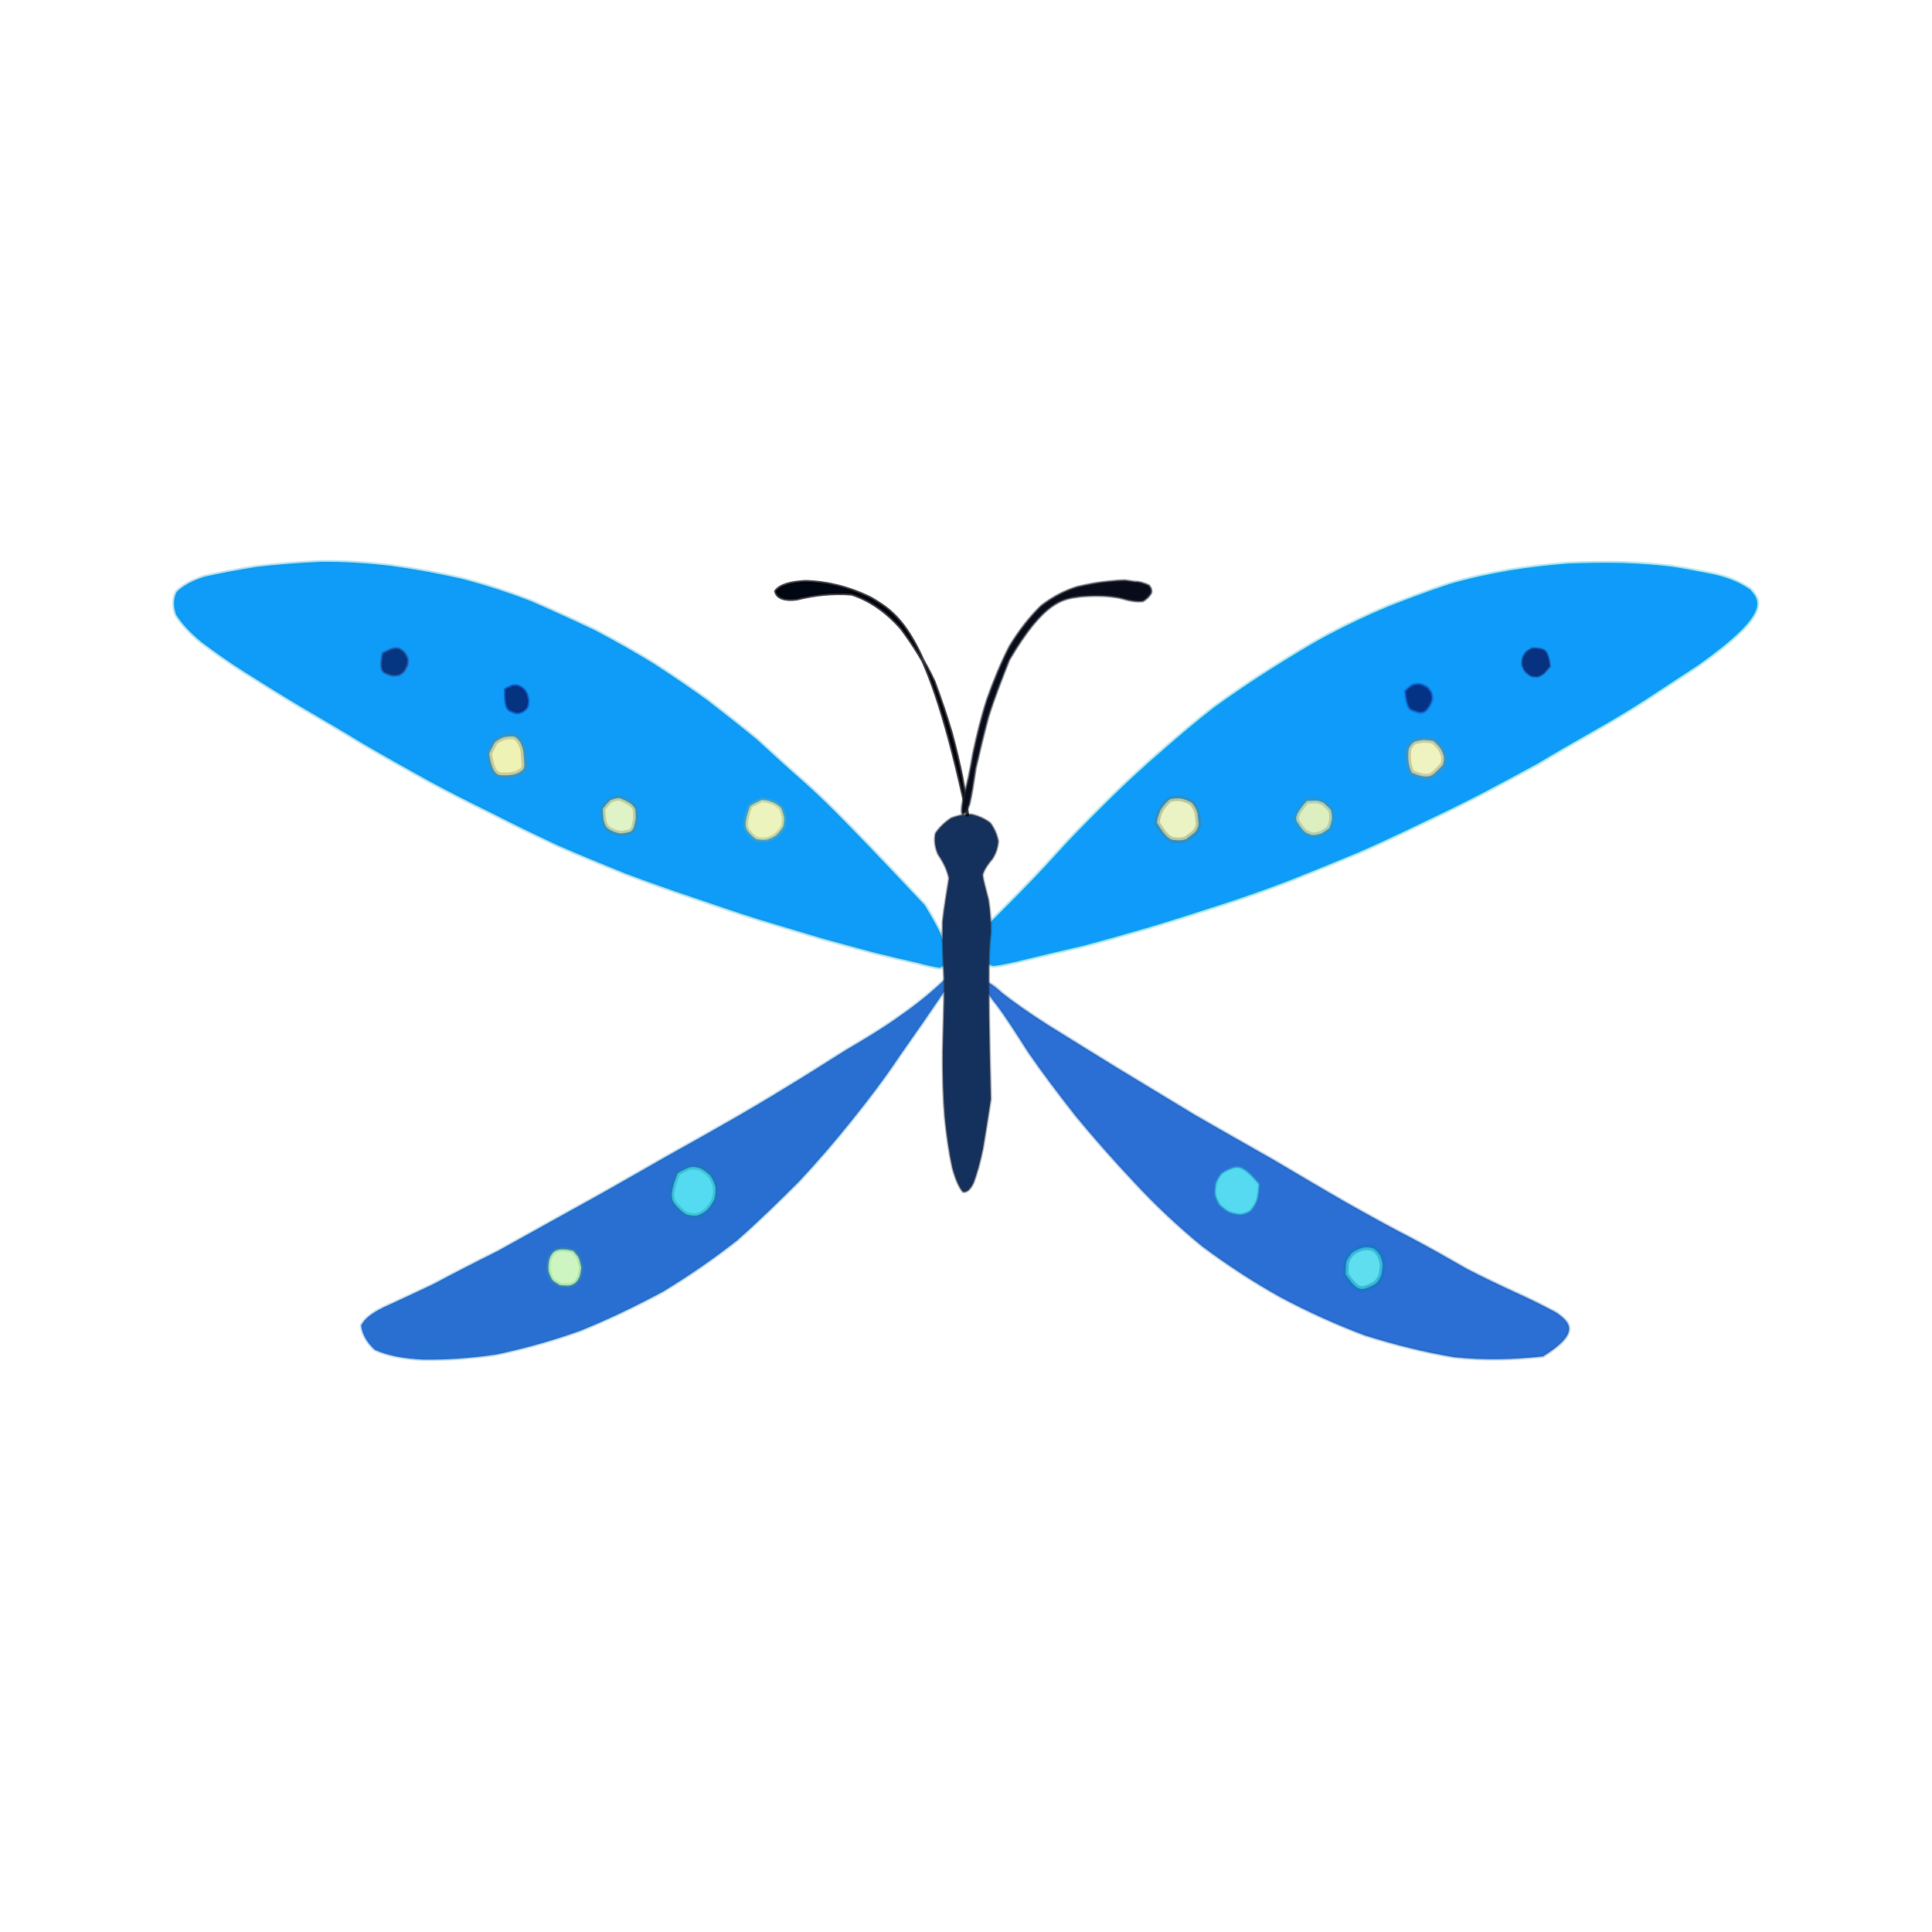 <?xml version="1.0" ?>
<svg xmlns="http://www.w3.org/2000/svg" version="1.1" width="512" height="512" viewBox="0 0 512 512">
  <defs/>
  <g>
    <path d="M 245.047 239.863 C 246.542 242.33 248.027 244.841 249.203 247.281 C 250.092 249.601 250.66 251.744 250.859 253.588 C 250.7 255.059 250.186 256.009 249.12 256.477 C 247.584 256.307 245.57 255.818 242.964 255.119 C 239.809 254.407 236.107 253.551 231.958 252.524 C 227.451 251.348 222.652 249.997 217.585 248.613 C 212.34 247.034 206.81 245.355 201.159 243.677 C 195.415 241.867 189.612 239.879 183.667 237.849 C 177.666 235.829 171.704 233.725 165.701 231.48 C 159.758 229.045 153.811 226.666 147.824 224.03 C 142.016 221.315 136.174 218.494 130.399 215.529 C 124.579 212.682 118.779 209.762 113.054 206.636 C 107.414 203.514 101.797 200.349 96.205 197.087 C 90.78 193.764 85.287 190.577 79.967 187.452 C 74.763 184.356 69.85 181.27 65.135 178.299 C 60.705 175.52 56.752 172.698 53.32 170.111 C 50.328 167.628 48.119 165.221 46.671 162.907 C 45.902 160.682 45.909 158.637 46.831 156.839 C 48.556 155.169 51.033 153.813 54.313 152.798 C 58.342 151.927 62.836 151.041 67.804 150.259 C 73.184 149.617 78.877 149.16 84.844 148.896 C 90.977 148.814 97.189 149.213 103.504 149.947 C 109.924 150.818 116.375 152.002 122.688 153.468 C 128.888 155.114 135.025 157.083 140.963 159.421 C 146.695 161.923 152.323 164.502 157.826 167.117 C 163.147 169.943 168.321 172.835 173.297 175.913 C 178.161 179.062 182.899 182.282 187.468 185.583 C 191.93 189.06 196.352 192.493 200.63 196.028 C 204.693 199.779 208.797 203.517 212.971 207.169 C 217.096 210.893 221.298 214.551 245.047 239.863" stroke-width="0.941" fill="rgb(15, 156, 248)" opacity="1.0" stroke="rgb(0, 150, 204)" stroke-opacity="0.271" stroke-linecap="round" stroke-linejoin="round"/>
    <path d="M 450.236 176.167 C 445.464 179.326 440.698 182.408 435.973 185.525 C 431.238 188.596 426.456 191.407 421.642 194.126 C 416.782 196.89 412.034 199.632 407.293 202.476 C 402.375 205.172 397.469 207.766 392.422 210.448 C 387.365 213.049 382.147 215.596 376.791 218.136 C 371.355 220.768 365.811 223.358 360.132 225.861 C 354.25 228.311 348.238 230.758 342.231 233.145 C 336.045 235.565 329.769 237.743 323.44 239.808 C 317.125 241.854 310.824 243.865 304.595 245.741 C 298.556 247.504 292.678 249.174 286.998 250.674 C 281.69 251.898 276.878 253.04 272.552 254.084 C 268.675 255.041 265.505 255.834 263.08 256.005 C 261.229 255.364 259.998 254.019 259.507 252.078 C 259.701 249.749 260.673 247.136 262.451 244.417 C 265.1 241.713 268.185 238.716 271.466 235.317 C 275.042 231.701 278.687 227.717 282.462 223.555 C 286.429 219.341 290.571 215.185 294.806 211.02 C 299.07 206.832 303.492 202.778 307.998 198.907 C 312.505 194.967 317.035 191.101 321.72 187.481 C 326.532 183.982 331.479 180.647 336.57 177.411 C 341.587 174.25 346.68 171.067 351.972 168.235 C 357.237 165.45 362.537 162.943 367.963 160.681 C 373.416 158.533 378.75 156.547 384.104 154.762 C 389.375 153.208 394.728 152.082 400.054 151.153 C 405.267 150.305 410.394 149.738 415.434 149.33 C 420.364 149.123 425.228 149.066 429.913 149.166 C 434.352 149.32 438.703 149.634 442.922 150.135 C 446.864 150.752 450.639 151.478 454.242 152.215 C 457.731 152.989 460.855 154.18 463.778 156.18 C 466.477 159.155 469.362 162.529 450.236 176.167" stroke-width="0.968" fill="rgb(14, 155, 249)" opacity="1.0" stroke="rgb(0, 169, 209)" stroke-opacity="0.285" stroke-linecap="round" stroke-linejoin="round"/>
    <path d="M 238.175 280.206 C 234.328 285.974 230.122 291.479 225.735 296.94 C 221.308 302.469 216.665 307.868 211.692 313.182 C 206.472 318.394 201.083 323.665 195.35 328.717 C 189.252 333.53 182.75 338.006 175.885 342.193 C 168.75 346.04 161.392 349.601 153.867 352.646 C 146.372 355.345 138.871 357.412 131.561 358.963 C 124.604 359.992 118.111 360.398 112.173 360.313 C 106.966 360.086 102.675 359.24 99.346 357.733 C 97.142 355.735 95.954 353.477 95.709 351.269 C 96.545 349.499 98.572 347.966 101.538 346.504 C 105.3 344.756 109.778 342.728 114.727 340.359 C 119.978 337.558 125.745 334.589 131.912 331.517 C 138.171 328.052 144.575 324.471 151.212 320.797 C 157.905 317.123 164.527 313.381 171.136 309.589 C 177.649 305.795 184.124 302.307 190.473 298.659 C 196.589 295.205 202.554 291.703 208.226 288.206 C 213.784 284.864 219.046 281.465 224.189 278.248 C 229.28 275.257 234.185 272.331 238.702 269.048 C 243.206 265.935 247.321 262.532 251.146 258.815 C 254.872 255.067 258.54 251.252 238.175 280.206" stroke-width="0.766" fill="rgb(40, 111, 209)" opacity="1.0" stroke="rgb(0, 104, 169)" stroke-opacity="0.21" stroke-linecap="round" stroke-linejoin="round"/>
    <path d="M 408.906 359.459 C 401.171 360.296 393.343 360.495 385.483 359.679 C 377.58 358.379 369.663 356.387 361.751 353.901 C 354.113 351.034 346.593 347.636 339.288 343.734 C 332.124 339.728 325.23 335.228 318.621 330.291 C 312.287 325.095 306.304 319.491 300.745 313.501 C 295.219 307.627 289.948 301.672 285.044 295.711 C 280.475 289.89 276.211 284.264 272.53 278.9 C 269.348 273.944 266.606 269.582 264.005 266.165 C 261.926 263.64 260.86 261.628 260.866 260.278 C 261.764 260.053 263.322 261.069 265.508 263.106 C 268.678 265.625 272.823 268.52 277.775 271.681 C 283.268 275.142 289.348 278.833 295.753 282.825 C 302.47 286.889 309.384 291.075 316.343 295.305 C 323.405 299.406 330.495 303.376 337.394 307.326 C 344.094 311.275 350.523 315.106 356.861 318.742 C 362.914 322.145 368.658 325.335 374.258 328.202 C 379.418 330.951 384.232 333.681 388.759 336.299 C 393.117 338.535 397.295 340.533 401.351 342.396 C 405.168 344.111 408.899 345.962 412.518 347.904 C 415.864 350.367 419.185 353.026 408.906 359.459" stroke-width="0.722" fill="rgb(43, 110, 212)" opacity="1.0" stroke="rgb(0, 79, 159)" stroke-opacity="0.243" stroke-linecap="round" stroke-linejoin="round"/>
    <path d="M 262.571 291.271 C 261.865 295.766 261.218 300.106 260.516 304.177 C 259.768 307.892 258.893 311.035 257.95 313.526 C 257.086 315.259 256.187 316.061 255.182 315.864 C 254.14 314.612 253.198 312.422 252.371 309.375 C 251.563 305.601 250.899 301.17 250.39 296.164 C 249.944 290.724 249.807 284.982 249.836 278.99 C 249.96 272.916 250.184 266.738 250.258 260.727 C 249.94 254.924 249.705 249.423 249.805 244.295 C 250.294 239.763 251.041 235.93 251.495 232.731 C 250.977 230.21 249.802 228.176 248.557 226.293 C 247.763 224.381 247.536 222.53 247.925 220.854 C 248.948 219.313 250.367 217.984 251.923 216.892 C 253.691 216.142 255.561 215.772 257.525 215.838 C 259.363 216.265 261.055 217.059 262.428 218.106 C 263.495 219.551 264.178 221.166 264.532 222.87 C 264.45 224.533 263.914 226.115 262.984 227.581 C 261.842 228.914 260.859 230.289 260.374 231.85 C 260.649 233.705 261.284 235.886 261.939 238.436 C 262.376 241.218 262.621 244.217 262.581 247.251 C 262.176 250.411 261.599 253.603 262.571 291.271" stroke-width="0.567" fill="rgb(20, 49, 93)" opacity="1.0" stroke="rgb(42, 47, 59)" stroke-opacity="0.396" stroke-linecap="round" stroke-linejoin="round"/>
    <path d="M 256.389 215.991 C 255.958 212.75 255.467 209.425 254.851 205.984 C 254.104 202.334 253.197 198.454 252.094 194.396 C 250.815 190.051 249.274 185.445 247.486 180.656 C 245.239 175.814 242.302 171.048 238.868 166.452 C 235.09 162.18 230.714 159.002 225.728 157.393 C 220.494 156.963 215.495 157.604 211.136 158.696 C 207.884 159.121 205.991 158.345 205.602 156.705 C 206.704 155.167 209.409 154.339 213.544 154.145 C 218.696 154.287 224.506 155.463 230.878 158.614 C 238.069 162.983 246.088 167.467 256.389 215.991" stroke-width="0.876" fill="rgb(0, 7, 20)" opacity="1.0" stroke="rgb(0, 0, 7)" stroke-opacity="0.773" stroke-linecap="round" stroke-linejoin="round"/>
    <path d="M 267.434 174.836 C 265.437 179.883 263.45 184.932 261.868 189.989 C 260.569 194.87 259.485 199.41 258.522 203.606 C 257.946 207.451 257.457 210.673 256.853 213.175 C 256.202 214.822 255.58 215.707 255.049 215.716 C 254.766 214.941 254.915 213.325 255.528 210.913 C 256.397 207.836 257.189 204.108 257.885 199.892 C 258.847 195.286 260.009 190.452 261.576 185.526 C 263.32 180.579 265.281 175.771 267.606 171.24 C 270.135 167.113 272.919 163.515 276.022 160.515 C 279.185 158.111 282.365 156.522 285.503 155.548 C 288.449 154.879 291.034 154.398 293.329 154.178 C 295.265 153.959 296.865 153.846 298.161 153.838 C 299.181 153.956 300.021 154.103 300.659 154.203 C 301.243 154.198 301.879 154.259 302.535 154.45 C 303.201 154.658 303.864 154.873 304.475 155.186 C 304.956 155.729 305.184 156.338 305.07 157.029 C 304.702 157.844 303.988 158.625 302.898 159.28 C 301.304 159.52 299.263 159.153 296.776 158.418 C 293.762 157.819 290.23 157.697 286.206 158.068 C 281.665 158.662 276.698 159.105 267.434 174.836" stroke-width="0.635" fill="rgb(8, 11, 25)" opacity="1.0" stroke="rgb(29, 34, 43)" stroke-opacity="0.555" stroke-linecap="round" stroke-linejoin="round"/>
    <path d="M 179.616 310.906 C 180.743 310.285 181.834 309.701 182.839 309.342 C 183.889 309.196 184.826 309.328 185.729 309.667 C 186.664 310.212 187.547 310.867 188.29 311.637 C 188.883 312.517 189.311 313.521 189.576 314.563 C 189.669 315.635 189.558 316.758 189.258 317.857 C 188.768 318.876 188.182 319.759 187.414 320.589 C 186.615 321.275 185.726 321.794 184.785 322.121 C 183.784 322.248 182.797 322.122 181.786 321.769 C 180.841 321.211 179.927 320.331 179.037 319.301 C 178.132 318.155 177.164 316.947 179.616 310.906" stroke-width="1.316" fill="rgb(85, 219, 241)" opacity="1.0" stroke="rgb(7, 133, 146)" stroke-opacity="0.278" stroke-linecap="round" stroke-linejoin="round"/>
    <path d="M 333.562 313.818 C 333.475 315.229 333.331 316.643 333.028 317.908 C 332.619 319.028 332.032 319.978 331.358 320.771 C 330.552 321.354 329.636 321.619 328.651 321.718 C 327.693 321.674 326.691 321.445 325.723 321.078 C 324.812 320.555 324.004 319.912 323.273 319.21 C 322.748 318.401 322.356 317.523 322.138 316.583 C 322.058 315.599 322.158 314.618 322.334 313.603 C 322.679 312.677 323.157 311.844 323.799 311.056 C 324.628 310.441 325.623 309.965 326.821 309.559 C 328.169 309.242 329.555 308.928 333.562 313.818" stroke-width="0.645" fill="rgb(86, 218, 241)" opacity="1.0" stroke="rgb(48, 204, 206)" stroke-opacity="0.387" stroke-linecap="round" stroke-linejoin="round"/>
    <path d="M 306.58 217.989 C 306.771 216.63 307.173 215.438 307.744 214.37 C 308.407 213.39 309.189 212.445 310.045 211.832 C 310.975 211.547 311.973 211.518 313.042 211.631 C 313.969 211.819 314.88 212.184 315.79 212.712 C 316.526 213.504 316.999 214.397 317.314 215.36 C 317.468 216.377 317.583 217.452 317.622 218.431 C 317.531 219.271 317.186 220.014 316.592 220.641 C 315.822 221.226 315.09 221.828 314.342 222.386 C 313.429 222.702 312.456 222.749 311.452 222.633 C 310.374 222.573 309.201 222.474 306.58 217.989" stroke-width="1.45" fill="rgb(235, 242, 195)" opacity="1.0" stroke="rgb(106, 117, 85)" stroke-opacity="0.344" stroke-linecap="round" stroke-linejoin="round"/>
    <path d="M 356.639 337.736 C 356.617 336.582 356.62 335.369 356.826 334.273 C 357.242 333.318 357.817 332.506 358.521 331.863 C 359.37 331.297 360.301 330.883 361.243 330.646 C 362.135 330.497 363.029 330.56 363.84 330.805 C 364.561 331.196 365.181 331.796 365.625 332.53 C 366.033 333.344 366.31 334.185 366.4 335.1 C 366.39 336.082 366.247 337.01 366.063 337.903 C 365.73 338.744 365.284 339.512 364.654 340.129 C 363.858 340.642 362.933 341.062 361.866 341.422 C 360.701 341.746 359.475 342.066 356.639 337.736" stroke-width="1.469" fill="rgb(94, 222, 239)" opacity="1.0" stroke="rgb(0, 129, 177)" stroke-opacity="0.392" stroke-linecap="round" stroke-linejoin="round"/>
    <path d="M 198.799 213.617 C 199.911 212.922 200.954 212.351 201.955 211.994 C 202.925 212.041 203.876 212.241 204.776 212.606 C 205.657 213.009 206.422 213.479 207.006 214.14 C 207.38 214.984 207.633 215.838 207.826 216.663 C 207.843 217.491 207.77 218.33 207.513 219.152 C 207.01 219.925 206.452 220.656 205.679 221.354 C 204.868 221.937 204.017 222.314 203.135 222.512 C 202.21 222.629 201.2 222.557 200.316 222.324 C 199.575 221.824 198.893 221.111 198.242 220.318 C 197.639 219.451 196.969 218.499 198.799 213.617" stroke-width="1.214" fill="rgb(237, 243, 189)" opacity="1.0" stroke="rgb(134, 163, 125)" stroke-opacity="0.38" stroke-linecap="round" stroke-linejoin="round"/>
    <path d="M 129.648 199.743 C 130.121 198.652 130.633 197.64 131.169 196.742 C 131.892 196.098 132.761 195.65 133.691 195.336 C 134.684 195.177 135.6 195.109 136.333 195.215 C 136.879 195.492 137.366 195.988 137.83 196.67 C 138.239 197.423 138.508 198.25 138.682 199.072 C 138.792 199.956 138.812 200.805 138.879 201.697 C 139.019 202.543 138.987 203.289 138.679 203.87 C 138.209 204.37 137.554 204.782 136.685 205.11 C 135.698 205.407 134.581 205.505 133.336 205.457 C 131.942 205.447 130.522 205.423 129.648 199.743" stroke-width="1.463" fill="rgb(238, 242, 180)" opacity="1.0" stroke="rgb(127, 129, 94)" stroke-opacity="0.332" stroke-linecap="round" stroke-linejoin="round"/>
    <path d="M 374.125 204.768 C 373.646 203.721 373.335 202.595 373.228 201.443 C 373.172 200.322 373.168 199.29 373.33 198.39 C 373.707 197.629 374.216 197.033 374.826 196.61 C 375.555 196.333 376.444 196.18 377.387 196.092 C 378.244 196.147 379.058 196.196 379.811 196.369 C 380.425 196.843 381.009 197.443 381.547 198.068 C 382.028 198.75 382.333 199.522 382.585 200.27 C 382.698 201.08 382.643 201.897 382.384 202.642 C 381.83 203.335 381.072 204.059 380.243 204.847 C 379.287 205.66 378.238 206.53 374.125 204.768" stroke-width="1.416" fill="rgb(238, 243, 191)" opacity="1.0" stroke="rgb(132, 133, 110)" stroke-opacity="0.361" stroke-linecap="round" stroke-linejoin="round"/>
    <path d="M 151.911 331.498 C 152.386 332.009 152.919 332.617 153.343 333.299 C 153.647 334.059 153.792 334.894 154.017 335.785 C 153.982 336.605 153.836 337.435 153.636 338.223 C 153.329 338.941 152.946 339.541 152.428 340.026 C 151.846 340.411 151.27 340.625 150.634 340.702 C 149.94 340.704 149.121 340.68 148.373 340.561 C 147.741 340.216 147.095 339.817 146.496 339.335 C 146.028 338.704 145.679 337.888 145.393 336.904 C 145.268 335.806 145.303 334.582 145.767 333.195 C 146.487 331.785 147.289 330.392 151.911 331.498" stroke-width="1.098" fill="rgb(204, 245, 194)" opacity="1.0" stroke="rgb(87, 179, 99)" stroke-opacity="0.25" stroke-linecap="round" stroke-linejoin="round"/>
    <path d="M 346.316 212.273 C 347.14 212.223 347.951 212.179 348.738 212.176 C 349.513 212.229 350.254 212.459 350.899 212.873 C 351.49 213.425 352.124 213.977 352.632 214.575 C 352.902 215.297 353.007 216.15 352.981 217.107 C 352.8 217.977 352.582 218.799 352.208 219.526 C 351.521 220.077 350.806 220.559 350.048 220.944 C 349.181 221.199 348.407 221.324 347.69 221.308 C 346.927 221.107 346.212 220.773 345.641 220.327 C 345.016 219.691 344.421 218.872 343.902 218.047 C 343.35 217.13 342.812 216.158 346.316 212.273" stroke-width="1.407" fill="rgb(221, 238, 192)" opacity="1.0" stroke="rgb(95, 136, 121)" stroke-opacity="0.315" stroke-linecap="round" stroke-linejoin="round"/>
    <path d="M 159.786 214.281 C 160.407 213.49 161.055 212.742 161.729 212.094 C 162.558 211.698 163.422 211.493 164.183 211.497 C 164.963 211.77 165.833 212.177 166.678 212.661 C 167.366 213.081 167.884 213.607 168.287 214.274 C 168.457 215.104 168.464 215.981 168.472 216.814 C 168.409 217.585 168.19 218.322 168.009 219.066 C 167.816 219.732 167.514 220.174 167.034 220.435 C 166.381 220.607 165.601 220.759 164.723 220.884 C 163.842 220.87 162.884 220.553 161.875 220.036 C 160.831 219.471 159.757 218.901 159.786 214.281" stroke-width="1.342" fill="rgb(224, 243, 199)" opacity="1.0" stroke="rgb(114, 119, 79)" stroke-opacity="0.302" stroke-linecap="round" stroke-linejoin="round"/>
    <path d="M 410.756 176.549 C 410.226 177.204 409.704 177.849 409.2 178.36 C 408.657 178.825 408.065 179.114 407.459 179.305 C 406.856 179.319 406.266 179.265 405.72 179.077 C 405.181 178.779 404.657 178.371 404.218 177.924 C 403.833 177.388 403.578 176.825 403.423 176.2 C 403.362 175.548 403.401 174.93 403.57 174.317 C 403.831 173.689 404.121 173.184 404.614 172.693 C 405.067 172.317 405.642 171.991 406.22 171.81 C 406.973 171.775 407.705 171.872 408.491 172.041 C 409.34 172.291 410.222 172.469 410.756 176.549" stroke-width="0.613" fill="rgb(7, 50, 129)" opacity="1.0" stroke="rgb(32, 47, 122)" stroke-opacity="0.422" stroke-linecap="round" stroke-linejoin="round"/>
    <path d="M 372.49 183.156 C 373.095 182.564 373.71 182.037 374.334 181.641 C 374.983 181.418 375.619 181.335 376.295 181.391 C 376.96 181.56 377.592 181.842 378.131 182.185 C 378.605 182.636 378.993 183.181 379.249 183.74 C 379.435 184.332 379.495 184.941 379.388 185.557 C 379.153 186.101 378.94 186.678 378.611 187.206 C 378.288 187.711 377.928 188.126 377.522 188.467 C 377.115 188.692 376.602 188.755 376.076 188.716 C 375.552 188.592 374.934 188.381 374.297 188.12 C 373.609 187.849 372.921 187.536 372.49 183.156" stroke-width="0.829" fill="rgb(4, 50, 132)" opacity="1.0" stroke="rgb(22, 56, 162)" stroke-opacity="0.44" stroke-linecap="round" stroke-linejoin="round"/>
    <path d="M 101.454 173.172 C 102.283 172.764 103.053 172.355 103.774 172.058 C 104.413 171.868 105.046 171.805 105.638 171.929 C 106.191 172.191 106.71 172.566 107.137 172.996 C 107.486 173.492 107.77 174.052 107.975 174.633 C 108.013 175.219 107.991 175.826 107.795 176.384 C 107.562 176.876 107.326 177.409 107.008 177.866 C 106.665 178.24 106.223 178.572 105.756 178.804 C 105.193 178.953 104.582 178.998 103.965 178.945 C 103.353 178.838 102.729 178.584 102.053 178.277 C 101.378 177.907 100.689 177.477 101.454 173.172" stroke-width="0.766" fill="rgb(5, 54, 130)" opacity="1.0" stroke="rgb(40, 49, 118)" stroke-opacity="0.424" stroke-linecap="round" stroke-linejoin="round"/>
    <path d="M 133.954 182.738 C 134.516 182.391 135.06 182.125 135.588 181.879 C 136.134 181.748 136.694 181.742 137.18 181.808 C 137.704 182.004 138.162 182.261 138.582 182.604 C 138.974 183.018 139.266 183.452 139.521 183.975 C 139.713 184.563 139.803 185.085 139.903 185.694 C 139.894 186.239 139.814 186.785 139.678 187.256 C 139.402 187.725 139.03 188.07 138.58 188.41 C 138.112 188.62 137.664 188.854 137.131 188.869 C 136.562 188.814 135.991 188.6 135.331 188.303 C 134.622 187.899 133.893 187.543 133.954 182.738" stroke-width="0.839" fill="rgb(6, 51, 127)" opacity="1.0" stroke="rgb(7, 37, 135)" stroke-opacity="0.502" stroke-linecap="round" stroke-linejoin="round"/>
  </g>
</svg>
